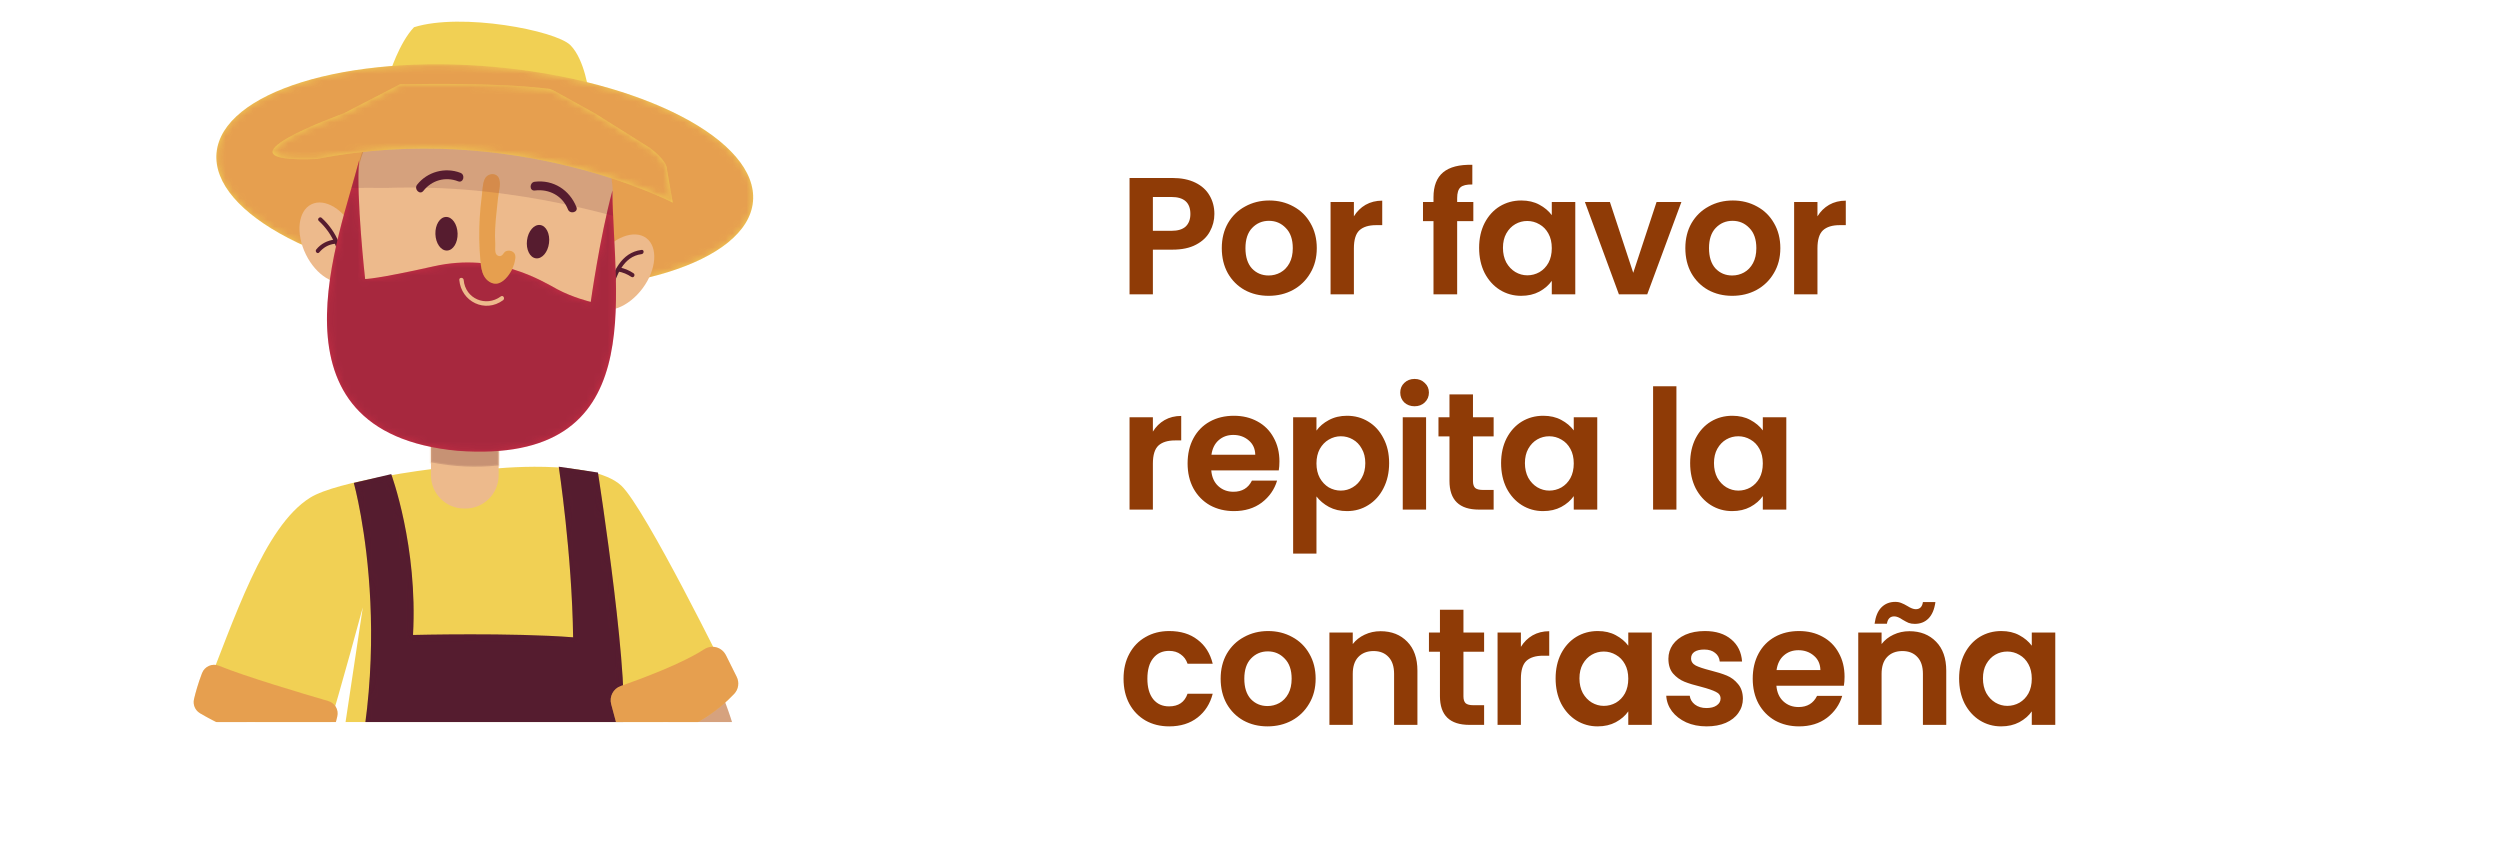 <svg width="360" height="125" viewBox="0 0 360 125" fill="none" xmlns="http://www.w3.org/2000/svg">
<g clip-path="url(#clip0_3089_4937)">
<g filter="url(#filter0_d_3089_4937)">
<path fill-rule="evenodd" clip-rule="evenodd" d="M29.263 97.248C33.736 86.083 37.978 72.719 44.663 68.545C48.6 66.088 62.228 64.418 62.228 64.418H70.665C70.665 64.418 85.183 62.796 89.465 66.814C92.927 70.065 104.75 94.133 104.75 94.133C104.75 94.133 96.924 102.372 89.465 102.372C89.683 112.363 89.723 121.397 89.723 121.397C89.723 121.397 90.015 122.734 90.49 125.191C78.131 126.222 61.278 126.263 46.869 122.625C47.175 119.041 47.365 116.883 47.385 116.659L52.245 84.332C52.245 84.332 49.177 95.734 46.978 102.936C43.544 102.936 31.951 100.187 29.263 97.241V97.248Z" fill="#F1D054"/>
<path fill-rule="evenodd" clip-rule="evenodd" d="M66.858 70.113H67.014C69.661 70.113 71.806 67.968 71.806 65.321V50.274H62.059V65.321C62.059 67.968 64.204 70.113 66.851 70.113H66.858Z" fill="#EDBA8C"/>
<path opacity="0.25" fill-rule="evenodd" clip-rule="evenodd" d="M71.811 63.903C68.567 64.249 65.269 64.1 62.065 63.455V56.376C65.289 56.898 68.547 57.163 71.811 57.177V63.903Z" fill="#561C2F" stroke="#EDBA8C" stroke-width="0.348" stroke-miterlimit="22.93"/>
<path fill-rule="evenodd" clip-rule="evenodd" d="M84.796 10.277C84.796 10.277 84.239 5.492 82.135 3.382C80.025 1.278 66.464 -1.349 59.616 0.802C57.464 3.069 56.086 7.542 56.086 7.542L84.796 10.277Z" fill="#F1D054"/>
<path fill-rule="evenodd" clip-rule="evenodd" d="M31.184 18.897C30.39 27.666 47.039 36.333 68.371 38.268C89.703 40.202 107.635 34.657 108.429 25.895C109.223 17.126 92.574 8.458 71.242 6.524C49.91 4.59 31.978 10.135 31.184 18.897Z" fill="#F1D054"/>
<mask id="mask0_3089_4937" style="mask-type:luminance" maskUnits="userSpaceOnUse" x="31" y="6" width="78" height="33">
<path d="M31.184 18.897C30.39 27.666 47.039 36.333 68.371 38.268C89.703 40.202 107.635 34.657 108.429 25.895C109.223 17.126 92.574 8.458 71.242 6.524C49.91 4.59 31.978 10.135 31.184 18.897Z" fill="white"/>
</mask>
<g mask="url(#mask0_3089_4937)">
<path opacity="0.3" fill-rule="evenodd" clip-rule="evenodd" d="M31.184 18.897C30.39 27.666 47.039 36.333 68.371 38.268C89.703 40.202 107.635 34.657 108.429 25.895C109.223 17.126 92.574 8.458 71.242 6.524C49.91 4.59 31.978 10.135 31.184 18.897Z" fill="#CB2E45"/>
</g>
<path fill-rule="evenodd" clip-rule="evenodd" d="M44.046 33.523C45.539 36.564 48.315 38.254 50.25 37.304C52.184 36.354 52.537 33.123 51.044 30.082C49.55 27.042 46.775 25.352 44.84 26.302C42.906 27.252 42.553 30.483 44.046 33.523Z" fill="#EDBA8C"/>
<path fill-rule="evenodd" clip-rule="evenodd" d="M49.543 40.114L51.417 22.474C52.285 14.288 59.629 8.356 67.814 9.232L74.9 9.985C83.085 10.854 89.017 18.198 88.142 26.383L86.269 44.023C85.4 52.208 78.056 58.14 69.871 57.265L62.785 56.511C54.6 55.642 48.668 48.299 49.543 40.114Z" fill="#EDBA8C"/>
<path fill-rule="evenodd" clip-rule="evenodd" d="M92.533 38.403C90.51 41.118 87.476 42.279 85.746 40.996C84.015 39.713 84.252 36.469 86.275 33.754C88.297 31.039 91.331 29.879 93.062 31.161C94.786 32.444 94.555 35.688 92.533 38.403Z" fill="#EDBA8C"/>
<path fill-rule="evenodd" clip-rule="evenodd" d="M92.391 33.476C89.73 33.808 88.759 36.591 88.074 38.797C87.959 39.17 87.368 39.014 87.483 38.634C88.271 36.109 89.411 33.238 92.391 32.865C92.777 32.818 92.777 33.422 92.391 33.476Z" fill="#561C2F"/>
<path fill-rule="evenodd" clip-rule="evenodd" d="M90.924 36.761C90.334 36.36 89.703 36.102 89.004 35.973C88.617 35.899 88.78 35.315 89.167 35.383C89.913 35.519 90.606 35.81 91.23 36.231C91.549 36.449 91.25 36.978 90.924 36.754V36.761Z" fill="#561C2F"/>
<path fill-rule="evenodd" clip-rule="evenodd" d="M48.899 35.974C49.034 33.164 47.976 30.591 45.906 28.691C45.614 28.426 46.048 27.992 46.333 28.263C48.512 30.272 49.638 33.021 49.503 35.98C49.482 36.374 48.878 36.374 48.892 35.98L48.899 35.974Z" fill="#561C2F"/>
<path fill-rule="evenodd" clip-rule="evenodd" d="M48.173 31.989C47.29 32.098 46.53 32.546 45.974 33.224C45.723 33.53 45.295 33.096 45.546 32.797C46.211 31.983 47.134 31.507 48.173 31.385C48.56 31.338 48.56 31.948 48.173 31.996V31.989Z" fill="#561C2F"/>
<path fill-rule="evenodd" clip-rule="evenodd" d="M88.183 24.327C86.344 31.202 85.068 40.358 85.068 40.358C85.068 40.358 82.434 39.713 80.249 38.532C78.063 37.351 71.487 33.204 62.5 35.22C54.139 37.093 52.578 37.059 52.578 37.059C52.578 37.059 51.254 25.168 51.709 19.976C49.136 30.394 37.252 59.145 65.921 61.798C93.904 63.848 88.278 39.401 88.19 24.333L88.183 24.327Z" fill="#CB2E45"/>
<mask id="mask1_3089_4937" style="mask-type:luminance" maskUnits="userSpaceOnUse" x="47" y="19" width="42" height="43">
<path d="M88.183 24.327C86.344 31.202 85.068 40.358 85.068 40.358C85.068 40.358 82.434 39.713 80.249 38.532C78.063 37.351 71.487 33.204 62.5 35.22C54.139 37.093 52.578 37.059 52.578 37.059C52.578 37.059 51.254 25.168 51.709 19.976C49.136 30.394 37.252 59.145 65.921 61.798C93.904 63.848 88.278 39.401 88.19 24.333L88.183 24.327Z" fill="white"/>
</mask>
<g mask="url(#mask1_3089_4937)">
<path opacity="0.3" fill-rule="evenodd" clip-rule="evenodd" d="M88.183 24.327C86.344 31.202 85.068 40.358 85.068 40.358C85.068 40.358 82.434 39.713 80.249 38.532C78.063 37.351 71.487 33.204 62.5 35.22C54.139 37.093 52.578 37.059 52.578 37.059C52.578 37.059 51.254 25.168 51.709 19.976C49.136 30.394 37.252 59.145 65.921 61.798C93.904 63.848 88.278 39.401 88.19 24.333L88.183 24.327Z" fill="#561C2F"/>
</g>
<path fill-rule="evenodd" clip-rule="evenodd" d="M46.869 122.618C46.951 122.632 47.039 122.645 47.127 122.659L47.148 121.824C58.571 93.725 50.949 66.421 50.949 66.421L56.337 65.158C56.337 65.158 60.193 75.577 59.473 88.316C59.473 88.316 73.828 87.963 82.529 88.655C82.373 76.669 80.459 64.086 80.459 64.086L86.106 64.927C86.106 64.927 91.176 97.492 89.466 102.365L89.724 121.39L90.239 123.955H90.253C90.375 124.58 90.524 125.326 90.68 126.168V126.182C93.599 141.609 101.757 191.963 94.834 241.244C83.405 242.079 81.83 241.224 81.83 241.224C81.83 241.224 79.298 178.68 72.07 145.579L50.134 239.839L36.98 238.556C36.98 238.556 44.772 147.106 46.869 122.611V122.618Z" fill="#561C2F"/>
<mask id="mask2_3089_4937" style="mask-type:luminance" maskUnits="userSpaceOnUse" x="36" y="64" width="62" height="178">
<path d="M46.869 122.618C46.951 122.632 47.039 122.645 47.127 122.659L47.148 121.824C58.571 93.725 50.949 66.421 50.949 66.421L56.337 65.158C56.337 65.158 60.193 75.577 59.473 88.316C59.473 88.316 73.828 87.963 82.529 88.655C82.373 76.669 80.459 64.086 80.459 64.086L86.106 64.927C86.106 64.927 91.176 97.492 89.466 102.365L89.724 121.39L90.239 123.955H90.253C90.375 124.58 90.524 125.326 90.68 126.168V126.182C93.599 141.609 101.757 191.963 94.834 241.244C83.405 242.079 81.83 241.224 81.83 241.224C81.83 241.224 79.298 178.68 72.07 145.579L50.134 239.839L36.98 238.556C36.98 238.556 44.772 147.106 46.869 122.611V122.618Z" fill="white"/>
</mask>
<g mask="url(#mask2_3089_4937)">
<path opacity="0.3" fill-rule="evenodd" clip-rule="evenodd" d="M46.869 122.618C46.951 122.632 47.039 122.645 47.127 122.659L47.148 121.824C58.571 93.725 50.949 66.421 50.949 66.421L56.337 65.158C56.337 65.158 60.193 75.577 59.473 88.316C59.473 88.316 73.828 87.963 82.529 88.655C82.373 76.669 80.459 64.086 80.459 64.086L86.106 64.927C86.106 64.927 91.176 97.492 89.466 102.365L89.724 121.39L90.239 123.955H90.253C90.375 124.58 90.524 125.326 90.68 126.168V126.182C93.599 141.609 101.757 191.963 94.834 241.244C83.405 242.079 81.83 241.224 81.83 241.224C81.83 241.224 79.298 178.68 72.07 145.579L50.134 239.839L36.98 238.556C36.98 238.556 44.772 147.106 46.869 122.611V122.618Z" fill="#561C2F"/>
</g>
<path fill-rule="evenodd" clip-rule="evenodd" d="M69.185 34.501C68.995 32.417 68.961 30.313 69.083 28.223C69.144 27.198 69.239 26.173 69.375 25.155C69.47 24.408 69.47 23.404 69.776 22.705C70.19 21.754 71.622 21.653 71.907 22.718C72.138 23.567 71.805 24.517 71.717 25.365C71.574 26.845 71.371 28.317 71.303 29.797C71.269 30.517 71.269 31.229 71.316 31.949C71.343 32.39 71.194 33.245 71.527 33.584C71.71 33.768 72.022 33.822 72.239 33.679C72.409 33.571 72.49 33.367 72.633 33.225C72.877 32.967 73.291 32.906 73.624 33.035C74.35 33.327 74.262 33.931 74.119 34.562C73.909 35.471 73.461 36.326 72.803 36.998C72.457 37.351 72.036 37.657 71.547 37.718C70.807 37.813 70.088 37.304 69.721 36.659C69.348 36.007 69.26 35.247 69.192 34.501H69.185Z" fill="#F1D054"/>
<path fill-rule="evenodd" clip-rule="evenodd" d="M75.891 31.48C75.721 32.804 76.298 33.971 77.173 34.08C78.049 34.188 78.897 33.204 79.06 31.881C79.23 30.557 78.653 29.39 77.778 29.281C76.902 29.173 76.053 30.157 75.891 31.48Z" fill="#561C2F"/>
<path fill-rule="evenodd" clip-rule="evenodd" d="M65.894 30.496C65.934 31.833 65.249 32.94 64.367 32.96C63.484 32.987 62.738 31.922 62.697 30.585C62.656 29.247 63.342 28.141 64.224 28.121C65.106 28.094 65.853 29.159 65.894 30.496Z" fill="#561C2F"/>
<path fill-rule="evenodd" clip-rule="evenodd" d="M81.783 27.028C80.995 25.06 79.075 24.062 77.011 24.313C76.204 24.408 76.21 23.146 77.011 23.051C79.685 22.732 82.02 24.232 83.004 26.695C83.31 27.456 82.081 27.781 81.783 27.035V27.028Z" fill="#561C2F"/>
<path fill-rule="evenodd" clip-rule="evenodd" d="M65.969 22.989C64.13 22.277 62.182 22.827 60.96 24.374C60.458 25.012 59.569 24.116 60.064 23.478C61.53 21.612 64.096 20.919 66.302 21.768C67.055 22.06 66.729 23.281 65.962 22.989H65.969Z" fill="#561C2F"/>
<path fill-rule="evenodd" clip-rule="evenodd" d="M31.68 99.372L45.349 104.673C45.017 106.18 44.684 107.687 44.352 109.193C53.65 109.539 62.942 109.96 72.233 110.422C72.993 112.974 73.625 115.566 73.978 118.207C60.566 123.507 45.153 123.541 31.721 118.288C31.232 118.098 30.723 117.881 30.384 117.48C29.942 116.958 29.861 116.225 29.82 115.546C29.481 110.096 30.119 104.592 31.694 99.365L31.68 99.372Z" fill="#EDBA8C"/>
<mask id="mask3_3089_4937" style="mask-type:luminance" maskUnits="userSpaceOnUse" x="29" y="99" width="45" height="24">
<path d="M31.68 99.372L45.349 104.673C45.017 106.18 44.684 107.687 44.352 109.193C53.65 109.539 62.942 109.96 72.233 110.422C72.993 112.974 73.625 115.566 73.978 118.207C60.566 123.507 45.153 123.541 31.721 118.288C31.232 118.098 30.723 117.881 30.384 117.48C29.942 116.958 29.861 116.225 29.82 115.546C29.481 110.096 30.119 104.592 31.694 99.365L31.68 99.372Z" fill="white"/>
</mask>
<g mask="url(#mask3_3089_4937)">
<path opacity="0.2" fill-rule="evenodd" clip-rule="evenodd" d="M31.68 99.372L45.349 104.673C45.017 106.18 44.684 107.687 44.352 109.193C53.65 109.539 62.942 109.96 72.233 110.422C72.993 112.974 73.625 115.566 73.978 118.207C60.566 123.507 45.153 123.541 31.721 118.288C31.232 118.098 30.723 117.881 30.384 117.48C29.942 116.958 29.861 116.225 29.82 115.546C29.481 110.096 30.119 104.592 31.694 99.365L31.68 99.372Z" fill="#CB2E45"/>
</g>
<path fill-rule="evenodd" clip-rule="evenodd" d="M72.443 40.113C69.858 42.007 66.416 40.337 66.138 37.195C66.104 36.788 66.735 36.794 66.769 37.195C67.007 39.91 69.966 41.145 72.124 39.564C72.457 39.319 72.769 39.869 72.443 40.113Z" fill="#EDBA8C"/>
<path opacity="0.16" fill-rule="evenodd" clip-rule="evenodd" d="M88.258 27.951C87.81 27.836 87.369 27.72 86.927 27.605C80.88 26.044 74.677 24.91 68.46 24.32C64.163 23.913 59.881 23.804 55.605 23.94C53.922 23.92 52.252 23.92 50.609 23.94C50.609 23.94 52.245 17.465 53.664 15.456C65.093 14.845 77.113 16.23 87.606 20.512C88.163 22.358 88.366 24.34 88.149 26.377L88.258 27.944V27.951Z" fill="#561C2F"/>
<path fill-rule="evenodd" clip-rule="evenodd" d="M49.489 13.209L57.613 9.015C60.735 8.961 63.864 8.947 66.986 8.995C71.052 9.056 75.056 9.198 79.088 9.673L79.706 9.911L85.678 13.216L93.565 18.171C93.565 18.171 96.035 19.942 96.035 21.232L96.877 26.064C96.877 26.064 74.106 14.18 45.641 19.773C29.27 20.451 49.503 13.209 49.503 13.209H49.489Z" fill="#F1D054"/>
<mask id="mask4_3089_4937" style="mask-type:luminance" maskUnits="userSpaceOnUse" x="39" y="8" width="58" height="19">
<path d="M49.489 13.209L57.613 9.015C60.735 8.961 63.864 8.947 66.986 8.995C71.052 9.056 75.056 9.198 79.088 9.673L79.706 9.911L85.678 13.216L93.565 18.171C93.565 18.171 96.035 19.942 96.035 21.232L96.877 26.064C96.877 26.064 74.106 14.18 45.641 19.773C29.27 20.451 49.503 13.209 49.503 13.209H49.489Z" fill="white"/>
</mask>
<g mask="url(#mask4_3089_4937)">
<path opacity="0.3" fill-rule="evenodd" clip-rule="evenodd" d="M49.489 13.209L57.613 9.015C60.735 8.961 63.864 8.947 66.986 8.995C71.052 9.056 75.056 9.198 79.088 9.673L79.706 9.911L85.678 13.216L93.565 18.171C93.565 18.171 96.035 19.942 96.035 21.232L96.877 26.064C96.877 26.064 74.106 14.18 45.641 19.773C29.27 20.451 49.503 13.209 49.503 13.209H49.489Z" fill="#CB2E45"/>
</g>
<path fill-rule="evenodd" clip-rule="evenodd" d="M104.03 96.996C106.338 102.738 107.661 108.881 107.926 115.064C107.953 115.654 107.96 116.292 107.641 116.795C107.369 117.229 106.901 117.494 106.446 117.724C99.408 121.308 91.046 120.568 83.193 119.733C82.202 119.625 71.031 118.145 71.065 117.697C71.248 115.193 71.642 112.709 72.232 110.265C76.386 109.166 80.635 109.078 84.91 108.704C87.354 108.494 89.818 108.161 92.254 107.971C92.18 106.288 92.098 104.605 92.023 102.922L104.03 96.99V96.996Z" fill="#EDBA8C"/>
<path opacity="0.15" fill-rule="evenodd" clip-rule="evenodd" d="M31.679 99.372L45.349 104.673C45.077 105.915 44.799 107.157 44.521 108.399C43.659 108.474 42.797 108.508 41.935 108.514C37.944 108.548 33.946 108.223 30.003 107.571C30.315 104.795 30.865 102.046 31.672 99.372H31.679Z" fill="#561C2F"/>
<path opacity="0.15" fill-rule="evenodd" clip-rule="evenodd" d="M92.166 106.119C92.119 105.053 92.072 103.988 92.017 102.929L104.024 96.997C104.838 99.019 105.524 101.089 106.087 103.2C101.702 105.399 96.897 106.662 92.166 106.126V106.119Z" fill="#561C2F"/>
<path fill-rule="evenodd" clip-rule="evenodd" d="M47.276 97.832C43.679 96.786 35.216 94.268 31.551 92.755C30.573 92.347 29.46 92.843 29.087 93.827C28.51 95.347 28.15 96.651 27.94 97.553C27.75 98.347 28.096 99.169 28.802 99.589C31.496 101.191 38.643 104.944 45.987 104.578C46.801 104.537 47.514 103.994 47.738 103.207C48.118 101.863 48.389 100.825 48.566 100.051C48.797 99.08 48.227 98.11 47.27 97.832H47.276Z" fill="#F1D054"/>
<path fill-rule="evenodd" clip-rule="evenodd" d="M104.533 91.228L106.08 94.336C106.488 95.151 106.352 96.128 105.728 96.793C103.766 98.877 98.927 103.078 91.298 103.669C90.246 103.75 89.289 103.058 89.018 102.04C88.57 100.35 88.244 99.148 88.013 98.3C87.708 97.194 88.305 96.046 89.391 95.666C92.425 94.601 98.269 92.422 101.404 90.373C102.49 89.66 103.956 90.067 104.533 91.234V91.228Z" fill="#F1D054"/>
<path opacity="0.3" fill-rule="evenodd" clip-rule="evenodd" d="M47.276 97.832C43.679 96.786 35.216 94.268 31.551 92.755C30.573 92.347 29.46 92.843 29.087 93.827C28.51 95.347 28.15 96.651 27.94 97.553C27.75 98.347 28.096 99.169 28.802 99.589C31.496 101.191 38.643 104.944 45.987 104.578C46.801 104.537 47.514 103.994 47.738 103.207C48.118 101.863 48.389 100.825 48.566 100.051C48.797 99.08 48.227 98.11 47.27 97.832H47.276Z" fill="#CB2E45"/>
<path opacity="0.3" fill-rule="evenodd" clip-rule="evenodd" d="M104.533 91.228L106.08 94.336C106.488 95.151 106.352 96.128 105.728 96.793C103.766 98.877 98.927 103.078 91.298 103.669C90.246 103.75 89.289 103.058 89.018 102.04C88.57 100.35 88.244 99.148 88.013 98.3C87.708 97.194 88.305 96.046 89.391 95.666C92.425 94.601 98.269 92.422 101.404 90.373C102.49 89.66 103.956 90.067 104.533 91.234V91.228Z" fill="#CB2E45"/>
<path opacity="0.3" fill-rule="evenodd" clip-rule="evenodd" d="M69.185 34.501C68.995 32.417 68.961 30.313 69.083 28.223C69.144 27.198 69.239 26.173 69.375 25.155C69.47 24.408 69.47 23.404 69.776 22.705C70.19 21.754 71.622 21.653 71.907 22.718C72.138 23.567 71.805 24.517 71.717 25.365C71.574 26.845 71.371 28.317 71.303 29.797C71.269 30.517 71.269 31.229 71.316 31.949C71.343 32.39 71.194 33.245 71.527 33.584C71.71 33.768 72.022 33.822 72.239 33.679C72.409 33.571 72.49 33.367 72.633 33.225C72.877 32.967 73.291 32.906 73.624 33.035C74.35 33.327 74.262 33.931 74.119 34.562C73.909 35.471 73.461 36.326 72.803 36.998C72.457 37.351 72.036 37.657 71.547 37.718C70.807 37.813 70.088 37.304 69.721 36.659C69.348 36.007 69.26 35.247 69.192 34.501H69.185Z" fill="#CB2E45"/>
</g>
</g>
<path d="M168.304 18.855C152.749 19.361 136.962 31.351 121.6 44.409L151.939 64.21C151.627 41.484 156.408 33.533 168.304 18.855Z" fill="white"/>
<rect x="144.099" width="199.902" height="125" rx="16" fill="white"/>
<path d="M174.871 30.814C174.871 31.71 174.655 32.55 174.223 33.334C173.807 34.118 173.143 34.75 172.231 35.23C171.335 35.71 170.199 35.95 168.823 35.95H166.015V42.382H162.655V25.63H168.823C170.119 25.63 171.223 25.854 172.135 26.302C173.047 26.75 173.727 27.366 174.175 28.15C174.639 28.934 174.871 29.822 174.871 30.814ZM168.679 33.238C169.607 33.238 170.295 33.03 170.743 32.614C171.191 32.182 171.415 31.582 171.415 30.814C171.415 29.182 170.503 28.366 168.679 28.366H166.015V33.238H168.679ZM182.681 42.598C181.401 42.598 180.249 42.318 179.225 41.758C178.201 41.182 177.393 40.374 176.801 39.334C176.225 38.294 175.937 37.094 175.937 35.734C175.937 34.374 176.233 33.174 176.825 32.134C177.433 31.094 178.257 30.294 179.297 29.734C180.337 29.158 181.497 28.87 182.777 28.87C184.057 28.87 185.217 29.158 186.257 29.734C187.297 30.294 188.113 31.094 188.705 32.134C189.313 33.174 189.617 34.374 189.617 35.734C189.617 37.094 189.305 38.294 188.681 39.334C188.073 40.374 187.241 41.182 186.185 41.758C185.145 42.318 183.977 42.598 182.681 42.598ZM182.681 39.67C183.289 39.67 183.857 39.526 184.385 39.238C184.929 38.934 185.361 38.486 185.681 37.894C186.001 37.302 186.161 36.582 186.161 35.734C186.161 34.47 185.825 33.502 185.153 32.83C184.497 32.142 183.689 31.798 182.729 31.798C181.769 31.798 180.961 32.142 180.305 32.83C179.665 33.502 179.345 34.47 179.345 35.734C179.345 36.998 179.657 37.974 180.281 38.662C180.921 39.334 181.721 39.67 182.681 39.67ZM194.961 31.15C195.393 30.446 195.953 29.894 196.641 29.494C197.345 29.094 198.145 28.894 199.041 28.894V32.422H198.153C197.097 32.422 196.297 32.67 195.753 33.166C195.225 33.662 194.961 34.526 194.961 35.758V42.382H191.601V29.086H194.961V31.15ZM212.159 31.846H209.831V42.382H206.423V31.846H204.911V29.086H206.423V28.414C206.423 26.782 206.887 25.582 207.815 24.814C208.743 24.046 210.143 23.686 212.015 23.734V26.566C211.199 26.55 210.631 26.686 210.311 26.974C209.991 27.262 209.831 27.782 209.831 28.534V29.086H212.159V31.846ZM212.993 35.686C212.993 34.342 213.257 33.15 213.785 32.11C214.329 31.07 215.057 30.27 215.969 29.71C216.897 29.15 217.929 28.87 219.065 28.87C220.057 28.87 220.921 29.07 221.657 29.47C222.409 29.87 223.009 30.374 223.457 30.982V29.086H226.841V42.382H223.457V40.438C223.025 41.062 222.425 41.582 221.657 41.998C220.905 42.398 220.033 42.598 219.041 42.598C217.921 42.598 216.897 42.31 215.969 41.734C215.057 41.158 214.329 40.35 213.785 39.31C213.257 38.254 212.993 37.046 212.993 35.686ZM223.457 35.734C223.457 34.918 223.297 34.222 222.977 33.646C222.657 33.054 222.225 32.606 221.681 32.302C221.137 31.982 220.553 31.822 219.929 31.822C219.305 31.822 218.729 31.974 218.201 32.278C217.673 32.582 217.241 33.03 216.905 33.622C216.585 34.198 216.425 34.886 216.425 35.686C216.425 36.486 216.585 37.19 216.905 37.798C217.241 38.39 217.673 38.846 218.201 39.166C218.745 39.486 219.321 39.646 219.929 39.646C220.553 39.646 221.137 39.494 221.681 39.19C222.225 38.87 222.657 38.422 222.977 37.846C223.297 37.254 223.457 36.55 223.457 35.734ZM235.186 39.286L238.546 29.086H242.122L237.202 42.382H233.122L228.226 29.086H231.826L235.186 39.286ZM249.433 42.598C248.153 42.598 247.001 42.318 245.977 41.758C244.953 41.182 244.145 40.374 243.553 39.334C242.977 38.294 242.689 37.094 242.689 35.734C242.689 34.374 242.985 33.174 243.577 32.134C244.185 31.094 245.009 30.294 246.049 29.734C247.089 29.158 248.249 28.87 249.529 28.87C250.809 28.87 251.969 29.158 253.009 29.734C254.049 30.294 254.865 31.094 255.457 32.134C256.065 33.174 256.369 34.374 256.369 35.734C256.369 37.094 256.057 38.294 255.433 39.334C254.825 40.374 253.993 41.182 252.937 41.758C251.897 42.318 250.729 42.598 249.433 42.598ZM249.433 39.67C250.041 39.67 250.609 39.526 251.137 39.238C251.681 38.934 252.113 38.486 252.433 37.894C252.753 37.302 252.913 36.582 252.913 35.734C252.913 34.47 252.577 33.502 251.905 32.83C251.249 32.142 250.441 31.798 249.481 31.798C248.521 31.798 247.713 32.142 247.057 32.83C246.417 33.502 246.097 34.47 246.097 35.734C246.097 36.998 246.409 37.974 247.033 38.662C247.673 39.334 248.473 39.67 249.433 39.67ZM261.714 31.15C262.146 30.446 262.706 29.894 263.394 29.494C264.098 29.094 264.898 28.894 265.794 28.894V32.422H264.906C263.85 32.422 263.05 32.67 262.506 33.166C261.978 33.662 261.714 34.526 261.714 35.758V42.382H258.354V29.086H261.714V31.15ZM166.015 62.15C166.447 61.446 167.007 60.894 167.695 60.494C168.399 60.094 169.199 59.894 170.095 59.894V63.422H169.207C168.151 63.422 167.351 63.67 166.807 64.166C166.279 64.662 166.015 65.526 166.015 66.758V73.382H162.655V60.086H166.015V62.15ZM184.238 66.446C184.238 66.926 184.206 67.358 184.142 67.742H174.422C174.502 68.702 174.838 69.454 175.43 69.998C176.022 70.542 176.75 70.814 177.614 70.814C178.862 70.814 179.75 70.278 180.278 69.206H183.902C183.518 70.486 182.782 71.542 181.694 72.374C180.606 73.19 179.27 73.598 177.686 73.598C176.406 73.598 175.254 73.318 174.23 72.758C173.222 72.182 172.43 71.374 171.854 70.334C171.294 69.294 171.014 68.094 171.014 66.734C171.014 65.358 171.294 64.15 171.854 63.11C172.414 62.07 173.198 61.27 174.206 60.71C175.214 60.15 176.374 59.87 177.686 59.87C178.95 59.87 180.078 60.142 181.07 60.686C182.078 61.23 182.854 62.006 183.398 63.014C183.958 64.006 184.238 65.15 184.238 66.446ZM180.758 65.486C180.742 64.622 180.43 63.934 179.822 63.422C179.214 62.894 178.47 62.63 177.59 62.63C176.758 62.63 176.054 62.886 175.478 63.398C174.918 63.894 174.574 64.59 174.446 65.486H180.758ZM189.571 62.006C190.003 61.398 190.595 60.894 191.347 60.494C192.115 60.078 192.987 59.87 193.963 59.87C195.099 59.87 196.123 60.15 197.035 60.71C197.963 61.27 198.691 62.07 199.219 63.11C199.763 64.134 200.035 65.326 200.035 66.686C200.035 68.046 199.763 69.254 199.219 70.31C198.691 71.35 197.963 72.158 197.035 72.734C196.123 73.31 195.099 73.598 193.963 73.598C192.987 73.598 192.123 73.398 191.371 72.998C190.635 72.598 190.035 72.094 189.571 71.486V79.718H186.211V60.086H189.571V62.006ZM196.603 66.686C196.603 65.886 196.435 65.198 196.099 64.622C195.779 64.03 195.347 63.582 194.803 63.278C194.275 62.974 193.699 62.822 193.075 62.822C192.467 62.822 191.891 62.982 191.347 63.302C190.819 63.606 190.387 64.054 190.051 64.646C189.731 65.238 189.571 65.934 189.571 66.734C189.571 67.534 189.731 68.23 190.051 68.822C190.387 69.414 190.819 69.87 191.347 70.19C191.891 70.494 192.467 70.646 193.075 70.646C193.699 70.646 194.275 70.486 194.803 70.166C195.347 69.846 195.779 69.39 196.099 68.798C196.435 68.206 196.603 67.502 196.603 66.686ZM203.7 58.502C203.108 58.502 202.612 58.318 202.212 57.95C201.828 57.566 201.636 57.094 201.636 56.534C201.636 55.974 201.828 55.51 202.212 55.142C202.612 54.758 203.108 54.566 203.7 54.566C204.292 54.566 204.78 54.758 205.164 55.142C205.564 55.51 205.764 55.974 205.764 56.534C205.764 57.094 205.564 57.566 205.164 57.95C204.78 58.318 204.292 58.502 203.7 58.502ZM205.356 60.086V73.382H201.996V60.086H205.356ZM212.108 62.846V69.278C212.108 69.726 212.212 70.054 212.42 70.262C212.644 70.454 213.012 70.55 213.524 70.55H215.084V73.382H212.972C210.14 73.382 208.724 72.006 208.724 69.254V62.846H207.14V60.086H208.724V56.798H212.108V60.086H215.084V62.846H212.108ZM216.157 66.686C216.157 65.342 216.421 64.15 216.949 63.11C217.493 62.07 218.221 61.27 219.133 60.71C220.061 60.15 221.093 59.87 222.229 59.87C223.221 59.87 224.085 60.07 224.821 60.47C225.573 60.87 226.173 61.374 226.621 61.982V60.086H230.005V73.382H226.621V71.438C226.189 72.062 225.589 72.582 224.821 72.998C224.069 73.398 223.197 73.598 222.205 73.598C221.085 73.598 220.061 73.31 219.133 72.734C218.221 72.158 217.493 71.35 216.949 70.31C216.421 69.254 216.157 68.046 216.157 66.686ZM226.621 66.734C226.621 65.918 226.461 65.222 226.141 64.646C225.821 64.054 225.389 63.606 224.845 63.302C224.301 62.982 223.717 62.822 223.093 62.822C222.469 62.822 221.893 62.974 221.365 63.278C220.837 63.582 220.405 64.03 220.069 64.622C219.749 65.198 219.589 65.886 219.589 66.686C219.589 67.486 219.749 68.19 220.069 68.798C220.405 69.39 220.837 69.846 221.365 70.166C221.909 70.486 222.485 70.646 223.093 70.646C223.717 70.646 224.301 70.494 224.845 70.19C225.389 69.87 225.821 69.422 226.141 68.846C226.461 68.254 226.621 67.55 226.621 66.734ZM241.405 55.622V73.382H238.045V55.622H241.405ZM243.381 66.686C243.381 65.342 243.645 64.15 244.173 63.11C244.717 62.07 245.445 61.27 246.357 60.71C247.285 60.15 248.317 59.87 249.453 59.87C250.445 59.87 251.309 60.07 252.045 60.47C252.797 60.87 253.397 61.374 253.845 61.982V60.086H257.229V73.382H253.845V71.438C253.413 72.062 252.813 72.582 252.045 72.998C251.293 73.398 250.421 73.598 249.429 73.598C248.309 73.598 247.285 73.31 246.357 72.734C245.445 72.158 244.717 71.35 244.173 70.31C243.645 69.254 243.381 68.046 243.381 66.686ZM253.845 66.734C253.845 65.918 253.685 65.222 253.365 64.646C253.045 64.054 252.613 63.606 252.069 63.302C251.525 62.982 250.941 62.822 250.317 62.822C249.693 62.822 249.117 62.974 248.589 63.278C248.061 63.582 247.629 64.03 247.293 64.622C246.973 65.198 246.813 65.886 246.813 66.686C246.813 67.486 246.973 68.19 247.293 68.798C247.629 69.39 248.061 69.846 248.589 70.166C249.133 70.486 249.709 70.646 250.317 70.646C250.941 70.646 251.525 70.494 252.069 70.19C252.613 69.87 253.045 69.422 253.365 68.846C253.685 68.254 253.845 67.55 253.845 66.734ZM161.791 97.734C161.791 96.358 162.071 95.158 162.631 94.134C163.191 93.094 163.967 92.294 164.959 91.734C165.951 91.158 167.087 90.87 168.367 90.87C170.015 90.87 171.375 91.286 172.447 92.118C173.535 92.934 174.263 94.086 174.631 95.574H171.007C170.815 94.998 170.487 94.55 170.023 94.23C169.575 93.894 169.015 93.726 168.343 93.726C167.383 93.726 166.623 94.078 166.063 94.782C165.503 95.47 165.223 96.454 165.223 97.734C165.223 98.998 165.503 99.982 166.063 100.686C166.623 101.374 167.383 101.718 168.343 101.718C169.703 101.718 170.591 101.11 171.007 99.894H174.631C174.263 101.334 173.535 102.478 172.447 103.326C171.359 104.174 169.999 104.598 168.367 104.598C167.087 104.598 165.951 104.318 164.959 103.758C163.967 103.182 163.191 102.382 162.631 101.358C162.071 100.318 161.791 99.11 161.791 97.734ZM182.517 104.598C181.237 104.598 180.085 104.318 179.061 103.758C178.037 103.182 177.229 102.374 176.637 101.334C176.061 100.294 175.773 99.094 175.773 97.734C175.773 96.374 176.069 95.174 176.661 94.134C177.269 93.094 178.093 92.294 179.133 91.734C180.173 91.158 181.333 90.87 182.613 90.87C183.893 90.87 185.053 91.158 186.093 91.734C187.133 92.294 187.949 93.094 188.541 94.134C189.149 95.174 189.453 96.374 189.453 97.734C189.453 99.094 189.141 100.294 188.517 101.334C187.909 102.374 187.077 103.182 186.021 103.758C184.981 104.318 183.813 104.598 182.517 104.598ZM182.517 101.67C183.125 101.67 183.693 101.526 184.221 101.238C184.765 100.934 185.197 100.486 185.517 99.894C185.837 99.302 185.997 98.582 185.997 97.734C185.997 96.47 185.661 95.502 184.989 94.83C184.333 94.142 183.525 93.798 182.565 93.798C181.605 93.798 180.797 94.142 180.141 94.83C179.501 95.502 179.181 96.47 179.181 97.734C179.181 98.998 179.493 99.974 180.117 100.662C180.757 101.334 181.557 101.67 182.517 101.67ZM198.805 90.894C200.389 90.894 201.669 91.398 202.645 92.406C203.621 93.398 204.109 94.79 204.109 96.582V104.382H200.749V97.038C200.749 95.982 200.485 95.174 199.957 94.614C199.429 94.038 198.709 93.75 197.797 93.75C196.869 93.75 196.133 94.038 195.589 94.614C195.061 95.174 194.797 95.982 194.797 97.038V104.382H191.437V91.086H194.797V92.742C195.245 92.166 195.813 91.718 196.501 91.398C197.205 91.062 197.973 90.894 198.805 90.894ZM210.736 93.846V100.278C210.736 100.726 210.84 101.054 211.048 101.262C211.272 101.454 211.64 101.55 212.152 101.55H213.712V104.382H211.6C208.768 104.382 207.352 103.006 207.352 100.254V93.846H205.768V91.086H207.352V87.798H210.736V91.086H213.712V93.846H210.736ZM219.009 93.15C219.441 92.446 220.001 91.894 220.689 91.494C221.393 91.094 222.193 90.894 223.089 90.894V94.422H222.201C221.145 94.422 220.345 94.67 219.801 95.166C219.273 95.662 219.009 96.526 219.009 97.758V104.382H215.649V91.086H219.009V93.15ZM224.008 97.686C224.008 96.342 224.272 95.15 224.8 94.11C225.344 93.07 226.072 92.27 226.984 91.71C227.912 91.15 228.944 90.87 230.08 90.87C231.072 90.87 231.936 91.07 232.672 91.47C233.424 91.87 234.024 92.374 234.472 92.982V91.086H237.856V104.382H234.472V102.438C234.04 103.062 233.44 103.582 232.672 103.998C231.92 104.398 231.048 104.598 230.056 104.598C228.936 104.598 227.912 104.31 226.984 103.734C226.072 103.158 225.344 102.35 224.8 101.31C224.272 100.254 224.008 99.046 224.008 97.686ZM234.472 97.734C234.472 96.918 234.312 96.222 233.992 95.646C233.672 95.054 233.24 94.606 232.696 94.302C232.152 93.982 231.568 93.822 230.944 93.822C230.32 93.822 229.744 93.974 229.216 94.278C228.688 94.582 228.256 95.03 227.92 95.622C227.6 96.198 227.44 96.886 227.44 97.686C227.44 98.486 227.6 99.19 227.92 99.798C228.256 100.39 228.688 100.846 229.216 101.166C229.76 101.486 230.336 101.646 230.944 101.646C231.568 101.646 232.152 101.494 232.696 101.19C233.24 100.87 233.672 100.422 233.992 99.846C234.312 99.254 234.472 98.55 234.472 97.734ZM245.746 104.598C244.658 104.598 243.682 104.406 242.818 104.022C241.954 103.622 241.266 103.086 240.754 102.414C240.258 101.742 239.986 100.998 239.938 100.182H243.322C243.386 100.694 243.634 101.118 244.066 101.454C244.514 101.79 245.066 101.958 245.722 101.958C246.362 101.958 246.858 101.83 247.21 101.574C247.578 101.318 247.762 100.99 247.762 100.59C247.762 100.158 247.538 99.838 247.09 99.63C246.658 99.406 245.962 99.166 245.002 98.91C244.01 98.67 243.194 98.422 242.554 98.166C241.93 97.91 241.386 97.518 240.922 96.99C240.474 96.462 240.25 95.75 240.25 94.854C240.25 94.118 240.458 93.446 240.874 92.838C241.306 92.23 241.914 91.75 242.698 91.398C243.498 91.046 244.434 90.87 245.506 90.87C247.09 90.87 248.354 91.27 249.298 92.07C250.242 92.854 250.762 93.918 250.858 95.262H247.642C247.594 94.734 247.37 94.318 246.97 94.014C246.586 93.694 246.066 93.534 245.41 93.534C244.802 93.534 244.33 93.646 243.994 93.87C243.674 94.094 243.514 94.406 243.514 94.806C243.514 95.254 243.738 95.598 244.186 95.838C244.634 96.062 245.33 96.294 246.274 96.534C247.234 96.774 248.026 97.022 248.65 97.278C249.274 97.534 249.81 97.934 250.258 98.478C250.722 99.006 250.962 99.71 250.978 100.59C250.978 101.358 250.762 102.046 250.33 102.654C249.914 103.262 249.306 103.742 248.506 104.094C247.722 104.43 246.802 104.598 245.746 104.598ZM265.616 97.446C265.616 97.926 265.584 98.358 265.52 98.742H255.8C255.88 99.702 256.216 100.454 256.808 100.998C257.4 101.542 258.128 101.814 258.992 101.814C260.24 101.814 261.128 101.278 261.656 100.206H265.28C264.896 101.486 264.16 102.542 263.072 103.374C261.984 104.19 260.648 104.598 259.064 104.598C257.784 104.598 256.632 104.318 255.608 103.758C254.6 103.182 253.808 102.374 253.232 101.334C252.672 100.294 252.392 99.094 252.392 97.734C252.392 96.358 252.672 95.15 253.232 94.11C253.792 93.07 254.576 92.27 255.584 91.71C256.592 91.15 257.752 90.87 259.064 90.87C260.328 90.87 261.456 91.142 262.448 91.686C263.456 92.23 264.232 93.006 264.776 94.014C265.336 95.006 265.616 96.15 265.616 97.446ZM262.136 96.486C262.12 95.622 261.808 94.934 261.2 94.422C260.592 93.894 259.848 93.63 258.968 93.63C258.136 93.63 257.432 93.886 256.856 94.398C256.296 94.894 255.952 95.59 255.824 96.486H262.136ZM274.956 90.894C276.54 90.894 277.82 91.398 278.796 92.406C279.772 93.398 280.26 94.79 280.26 96.582V104.382H276.9V97.038C276.9 95.982 276.636 95.174 276.108 94.614C275.58 94.038 274.86 93.75 273.948 93.75C273.02 93.75 272.284 94.038 271.74 94.614C271.212 95.174 270.948 95.982 270.948 97.038V104.382H267.588V91.086H270.948V92.742C271.396 92.166 271.964 91.718 272.652 91.398C273.356 91.062 274.124 90.894 274.956 90.894ZM269.94 89.814C270.084 88.758 270.412 87.974 270.924 87.462C271.452 86.934 272.116 86.67 272.916 86.67C273.252 86.67 273.548 86.726 273.804 86.838C274.06 86.934 274.348 87.078 274.668 87.27C275.148 87.574 275.548 87.726 275.868 87.726C276.46 87.726 276.804 87.382 276.9 86.694H278.7C278.556 87.75 278.22 88.542 277.692 89.07C277.18 89.582 276.524 89.838 275.724 89.838C275.388 89.838 275.092 89.79 274.836 89.694C274.58 89.582 274.292 89.43 273.972 89.238C273.508 88.918 273.108 88.758 272.772 88.758C272.18 88.758 271.828 89.11 271.716 89.814H269.94ZM282.112 97.686C282.112 96.342 282.376 95.15 282.904 94.11C283.448 93.07 284.176 92.27 285.088 91.71C286.016 91.15 287.048 90.87 288.184 90.87C289.176 90.87 290.04 91.07 290.776 91.47C291.528 91.87 292.128 92.374 292.576 92.982V91.086H295.96V104.382H292.576V102.438C292.144 103.062 291.544 103.582 290.776 103.998C290.024 104.398 289.152 104.598 288.16 104.598C287.04 104.598 286.016 104.31 285.088 103.734C284.176 103.158 283.448 102.35 282.904 101.31C282.376 100.254 282.112 99.046 282.112 97.686ZM292.576 97.734C292.576 96.918 292.416 96.222 292.096 95.646C291.776 95.054 291.344 94.606 290.8 94.302C290.256 93.982 289.672 93.822 289.048 93.822C288.424 93.822 287.848 93.974 287.32 94.278C286.792 94.582 286.36 95.03 286.024 95.622C285.704 96.198 285.544 96.886 285.544 97.686C285.544 98.486 285.704 99.19 286.024 99.798C286.36 100.39 286.792 100.846 287.32 101.166C287.864 101.486 288.44 101.646 289.048 101.646C289.672 101.646 290.256 101.494 290.8 101.19C291.344 100.87 291.776 100.422 292.096 99.846C292.416 99.254 292.576 98.55 292.576 97.734Z" fill="#8F3B06"/>
<defs>
<filter id="filter0_d_3089_4937" x="12.881" y="0" width="106.238" height="257.697" filterUnits="userSpaceOnUse" color-interpolation-filters="sRGB">
<feFlood flood-opacity="0" result="BackgroundImageFix"/>
<feColorMatrix in="SourceAlpha" type="matrix" values="0 0 0 0 0 0 0 0 0 0 0 0 0 0 0 0 0 0 127 0" result="hardAlpha"/>
<feOffset dy="3.119"/>
<feGaussianBlur stdDeviation="1.559"/>
<feComposite in2="hardAlpha" operator="out"/>
<feColorMatrix type="matrix" values="0 0 0 0 0 0 0 0 0 0 0 0 0 0 0 0 0 0 0.25 0"/>
<feBlend mode="normal" in2="BackgroundImageFix" result="effect1_dropShadow_3089_4937"/>
<feBlend mode="normal" in="SourceGraphic" in2="effect1_dropShadow_3089_4937" result="shape"/>
</filter>
<clipPath id="clip0_3089_4937">
<rect width="100" height="104" fill="white" transform="matrix(-1 0 0 1 116 0)"/>
</clipPath>
</defs>
</svg>
